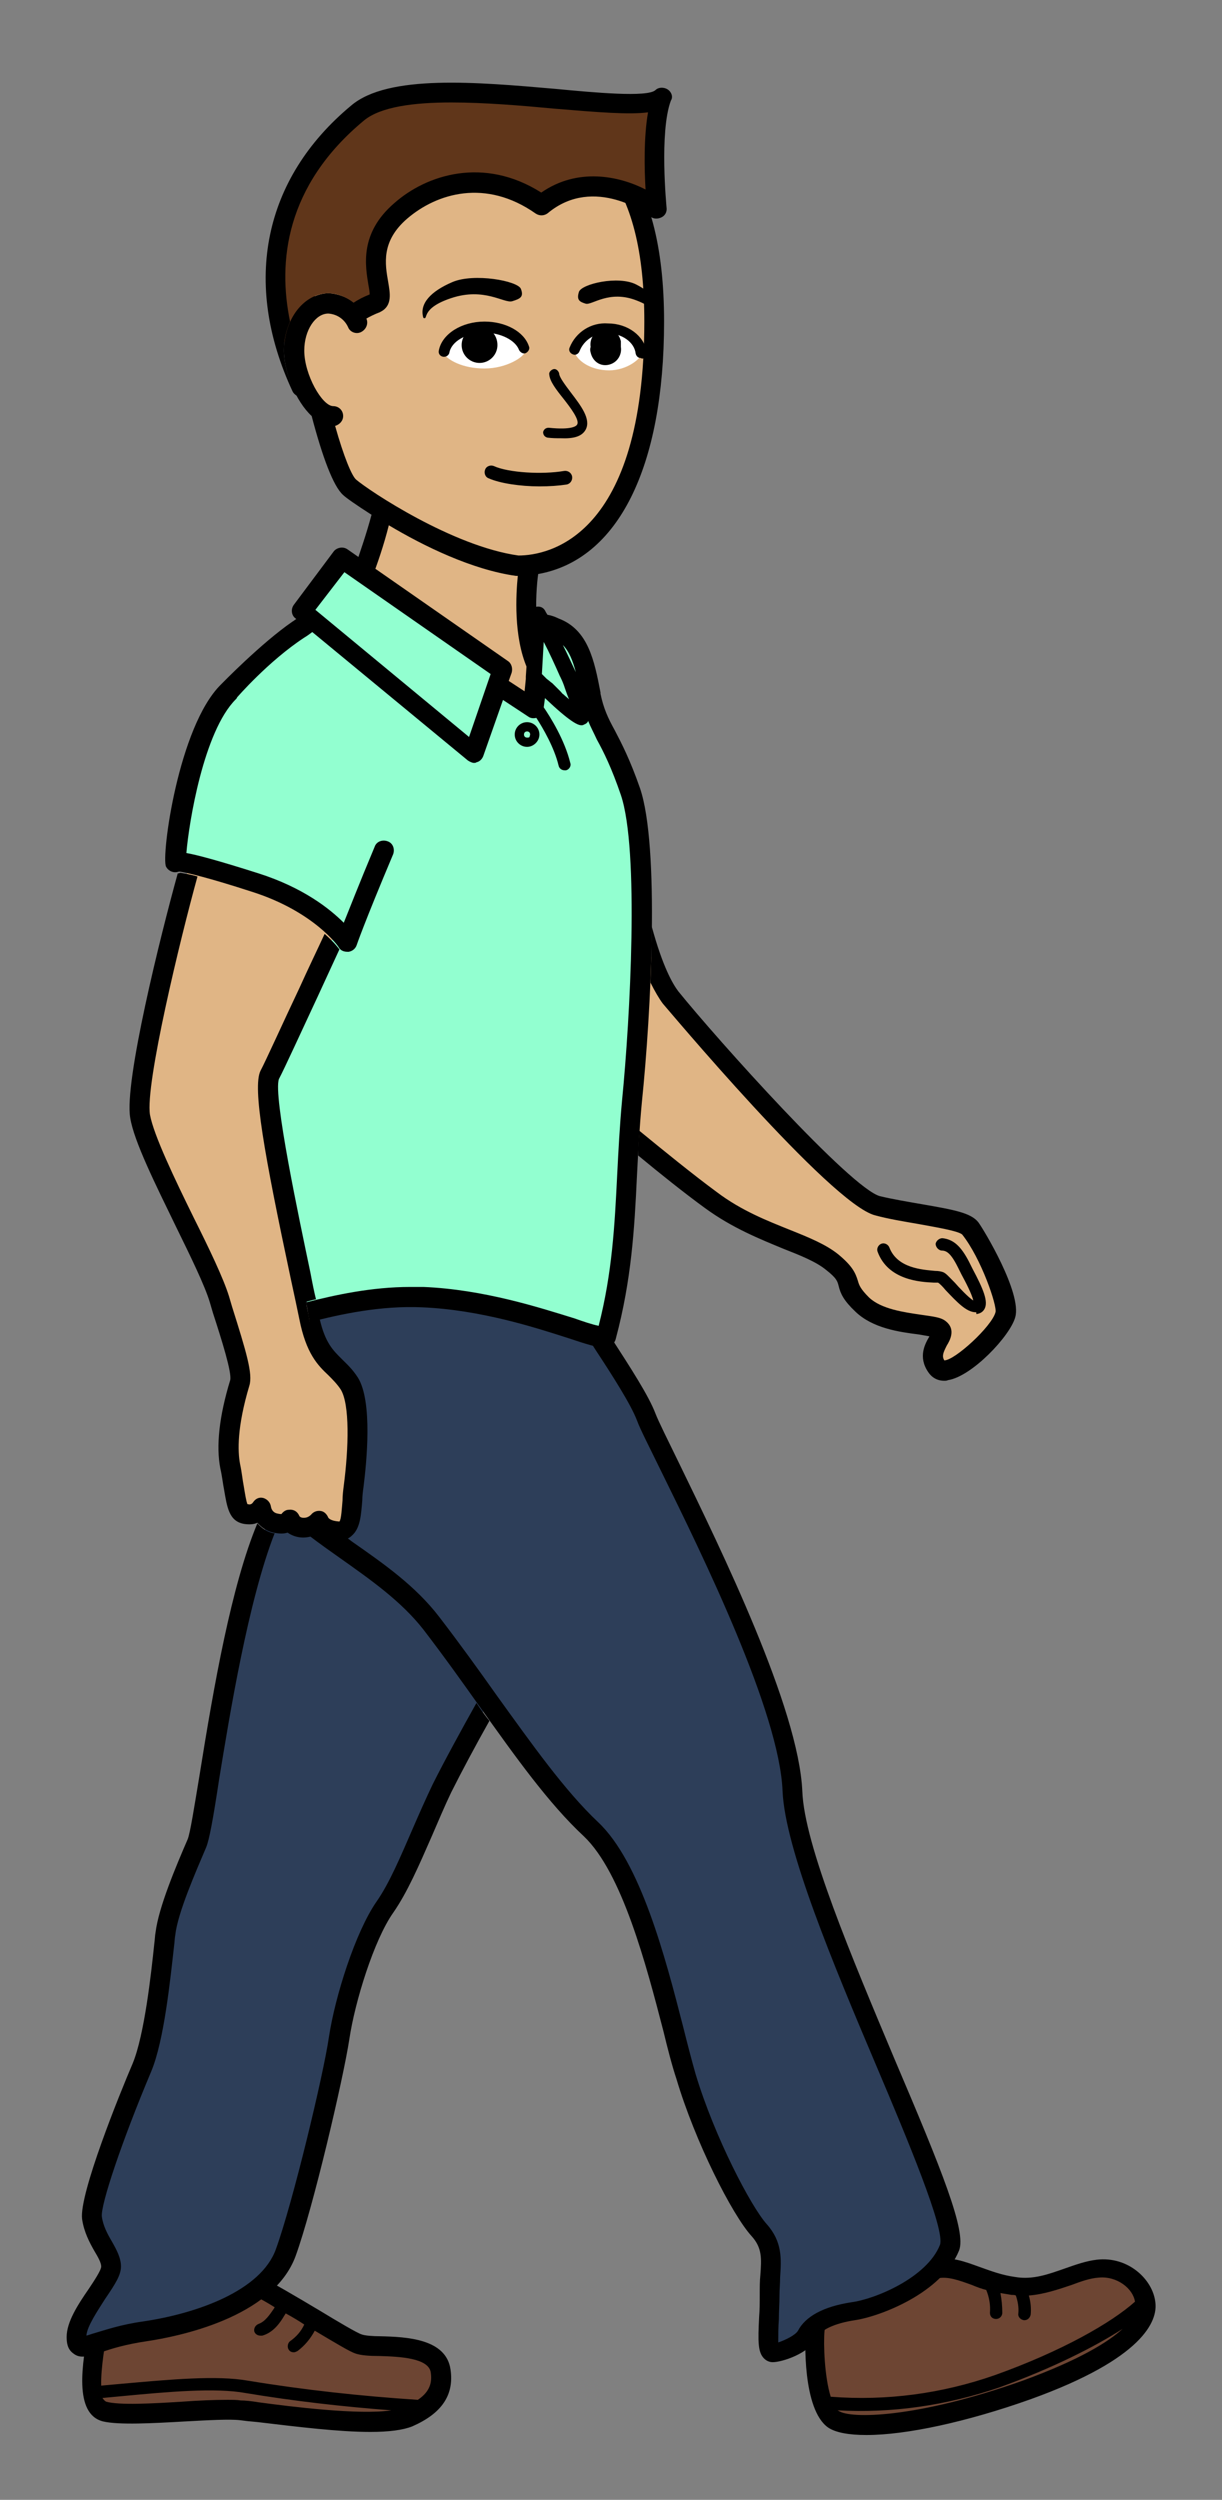 <svg xmlns="http://www.w3.org/2000/svg" xmlns:xlink="http://www.w3.org/1999/xlink" viewBox= "0 0 198 405" width="198px" height="405px">
<rect x="0" y="0" width="198" height="405" fill="#808080" stroke="none"/>
<g xmlns="http://www.w3.org/2000/svg" id="FatherV2.svg">
<path id="Shoes" fill="#6D4533" d="M132.1,377.5C131.8,380,132,389.9,135,392C138,394.1,150.2,393,166.3,387.3C182.4,381.6,186,376.3,185.7,373.3C185.4,370.3,182,367.4,177.9,367.8C173.8,368.2,169.6,371.4,164.2,370.6C158.8,369.8,155.3,366.9,151.7,367.7S132.6,373.5,132.1,377.5zM16.4,374.2C15.9,378.6,12.9,389.7,17,390.7C21.1,391.7,34.6,390,38.9,390.5C43.2,391,61.1,393.7,66,391.6C70.9,389.5,71.8,386.9,71.4,384.1C70.7,379,60.6,380.6,58.1,379.7C55.8,378.9,38.6,367.7,35.3,367.6S16.5,373.3,16.4,374.2z"/>
<path id="ShoesBorder" d="M187.2,373C186.8,369.3,182.8,365.5,177.7,366.1C176,366.3,174.3,366.9,172.6,367.5C170,368.4,167.4,369.4,164.5,368.9C162.3,368.6,160.5,367.9,158.8,367.3C156.3,366.4,154,365.5,151.5,366.1C151.3,366.1,131.4,371.3,130.6,377.3L130.6,377.3C130.4,378.8,130,390.4,134.2,393.3C135.4,394.1,137.5,394.5,140.4,394.5C146.8,394.5,156.6,392.4,167,388.7C185.3,382.1,187.6,376,187.2,373zM165.7,385.7C148.5,391.8,137.8,391.9,135.9,390.6C135.8,390.6,135.8,390.5,135.7,390.5C144.6,391,153.4,389.7,161.9,386.8C170.5,383.7,177.4,380.2,181.9,377.3C179.6,379.4,175,382.3,165.7,385.7zM161.2,384.8C152.6,387.8,143.7,389,134.6,388.3C133.6,385.1,133.4,379.8,133.6,377.6C133.9,375.3,146.4,370.4,152,369.1C153.6,368.8,155.3,369.4,157.5,370.2C158.2,370.5,159,370.8,159.8,371C160.3,372.2,160.5,373.5,160.4,374.7C160.4,375.3,160.8,375.7,161.4,375.7L161.4,375.7C161.9,375.7,162.4,375.3,162.4,374.7C162.4,373.6,162.3,372.6,162.1,371.5C162.7,371.6,163.3,371.7,163.9,371.8C164.2,371.8,164.4,371.8,164.6,371.9C164.9,372.8,165.1,373.8,165,374.8C164.9,375.3,165.3,375.8,165.9,375.9L166,375.9C166.5,375.9,166.9,375.5,167,375C167.1,374,167,372.9,166.7,371.9C169.2,371.7,171.5,370.9,173.6,370.2C175.2,369.6,176.6,369.1,178,369C181,368.7,183.6,370.8,183.9,372.9C180.1,376.3,172.1,380.9,161.2,384.8zM73,383.9C72.3,378.9,65.9,378.6,61.6,378.5C60.4,378.5,59.1,378.4,58.6,378.2C57.9,378,54.7,376.1,51.9,374.4C43.7,369.5,37.7,366.1,35.4,366C33,365.9,26.7,368.1,24.2,369C15.1,372.3,15,373.1,14.9,374C14.8,374.8,14.6,375.8,14.4,377C13.3,382.9,11.9,391.1,16.7,392.3C19.3,392.9,24.7,392.6,30,392.3C33.7,392.1,37.2,391.9,38.9,392.1C39.6,392.2,40.5,392.3,41.7,392.4C48.4,393.2,55,394,60,394C63,394,65.3,393.7,66.8,393.1C71.6,391,73.6,388,73,383.9zM41.9,389.2C40.7,389,39.7,388.9,39,388.9C38.4,388.8,37.7,388.8,36.8,388.8C34.8,388.8,32.2,388.9,29.5,389.1C24.7,389.4,19.3,389.7,17.2,389.1C17,389,16.8,388.8,16.6,388.5C17.7,388.4,18.7,388.3,19.8,388.2C27.2,387.5,34.9,386.8,39.8,387.7C47.6,389,55.5,389.9,63.4,390.5C58.3,391.3,47.1,389.9,41.9,389.2zM67.7,388.8C58.5,388.2,49.3,387.2,40.2,385.7C35.1,384.8,27.6,385.5,19.7,386.2C18.6,386.3,17.5,386.4,16.4,386.5C16.3,383.7,17.1,379.3,17.4,377.5C17.6,376.6,17.7,375.7,17.8,375C20.4,373.5,32.6,369.1,35.1,369.2C35.7,369.2,37.3,370,39.3,371C38.7,371.6,37.7,372.4,37,372.8L36.5,373.1C36,373.4,35.9,374,36.3,374.5C36.5,374.8,36.8,374.9,37.1,374.9C37.3,374.9,37.5,374.8,37.7,374.7L38.2,374.4C39.3,373.6,40.5,372.8,41.2,371.9C42.3,372.5,43.4,373.1,44.5,373.8C44.5,373.9,44.4,373.9,44.4,374C43.7,375,43,376.1,41.9,376.5C41.4,376.7,41.1,377.2,41.2,377.7C41.3,378.1,41.7,378.4,42.2,378.4C42.3,378.4,42.4,378.4,42.5,378.4C44.3,377.9,45.4,376.3,46.1,375.1C46.2,375,46.2,374.9,46.3,374.8C47.4,375.4,48.4,376,49.3,376.6C48.8,377.7,48,378.6,47,379.3C46.6,379.6,46.5,380.3,46.8,380.7C47,381,47.3,381.1,47.6,381.1C47.8,381.1,48,381,48.2,380.9C49.4,380,50.3,378.9,51,377.6C54.7,379.8,56.7,381,57.6,381.3C58.5,381.6,59.8,381.7,61.5,381.7C64.7,381.8,69.5,382,69.8,384.4C70,385.8,69.8,387.4,67.7,388.8z"/>
<path id="Pants" fill="#2D3E59" d="M128.4,290.2C127.7,273.2,106.9,235.4,104.7,229.6S91.8,209.8,92,207.2C92,207.2,75.8,207.5,59,207.9C42.1,208.3,36.5,211.9,38.9,229.3C39.7,234.9,42.1,239.1,45.4,242.6C37.2,256.4,33.5,294.8,31.9,298.5C30.1,302.8,27.2,309.4,26.8,313.2C26.4,317,25.3,329.4,23,334.9C20.7,340.4,14.5,355.9,14.9,359.3C15.4,362.7,18,365.1,18,367.2C18,369.3,12.4,375.1,12.4,378.5C12.4,381.9,14.7,378.9,23.5,377.7C32.3,376.4,43.6,372.5,46.3,364.9C49.1,357.3,54,336.5,54.9,330.2C55.8,323.9,59.1,313.7,62.3,309C65.5,304.3,68.3,296.6,71.6,289.8C73.5,285.9,76.7,280,79.1,275.8C84.9,283.9,90.2,291.3,95.7,296.5C104,304.3,108,326.4,111.1,336.6C114.2,346.8,120.1,358.3,122.9,361.5C125.8,364.7,124.5,367.6,124.5,372C124.5,376.4,123.9,381.4,125,381.4C126.1,381.4,129.8,380.2,130.7,378.4C131.6,376.6,134.1,375.2,138.1,374.6C142.1,374,151.3,370.5,153.7,364.3C156.2,358.1,129.1,307.2,128.4,290.2z"/>
<path id="PantsBorder" d="M77.2,275.9C77.4,276.2,77.6,276.5,77.8,276.8C78.3,277.5,78.8,278.2,79.3,278.8C77.1,282.7,74.7,287.2,73.1,290.4C72,292.7,71,295.1,70,297.4C67.9,302.2,66,306.6,63.7,309.9C60.6,314.3,57.5,324.3,56.6,330.4C55.6,336.9,50.7,357.8,47.9,365.5C44.2,375.6,28.5,378.6,23.8,379.3C20.4,379.8,18.1,380.5,16.4,381.1C15.2,381.5,14.2,381.8,13.4,381.8C12.9,381.8,12.4,381.7,11.9,381.3C10.9,380.6,10.8,379.5,10.8,378.6C10.8,376.2,12.6,373.4,14.4,370.8C15.2,369.6,16.4,367.8,16.4,367.2C16.4,366.6,15.9,365.7,15.3,364.7C14.5,363.3,13.6,361.6,13.3,359.5C12.8,355.5,19.4,339.2,21.5,334.3C23.4,329.7,24.5,319.7,25,314.9C25.1,314.2,25.1,313.6,25.2,313.1C25.7,309,28.5,302.4,30.4,298C30.8,297.1,31.5,292.6,32.3,287.8C34.7,272.8,37.5,256.9,41.7,246.8C42.4,247.6,43.3,248.2,44.3,248.4C44.4,248.4,44.4,248.4,44.5,248.4C40.2,259.4,37.2,277.9,35.5,288.3C34.5,294.9,33.9,298.1,33.4,299.3C31.7,303.3,28.8,309.9,28.4,313.5C28.3,314,28.3,314.6,28.2,315.3C27.6,320.6,26.6,330.6,24.5,335.6C19.7,347,16.3,357.2,16.5,359.1C16.7,360.6,17.4,361.9,18.1,363.1C18.9,364.5,19.6,365.8,19.6,367.2C19.6,368.6,18.7,370,17,372.5C15.8,374.4,14.1,376.9,14,378.4C14.4,378.3,14.9,378.1,15.3,378C17,377.5,19.6,376.6,23.2,376.1C32,374.8,42.3,371.1,44.7,364.4C47.4,357,52.4,336.2,53.3,330C54.3,323.4,57.6,313,61,308.1C63.1,305.1,64.9,300.8,66.9,296.2C67.9,293.9,69,291.4,70.1,289.1C72,285.3,74.9,280,77.2,275.9zM144.9,333.5C138.1,317.3,130.3,298.9,130,290.2C129.4,276.7,116.8,251,110.1,237.2C108.2,233.3,106.7,230.3,106.2,229C105.1,226.1,102.1,221.5,99.2,217C96.9,213.4,93.7,208.5,93.6,207.3C93.6,206.9,93.5,206.4,93.2,206.1C92.9,205.8,92.5,205.6,92,205.6C91.8,205.6,75.6,205.9,58.9,206.3C55.8,206.4,52.9,206.6,50.4,206.9C50.6,208.1,50.9,209.1,51.1,210.1C53.3,209.8,55.9,209.6,59,209.5C72.9,209.2,86.5,208.9,90.7,208.8C91.4,210.7,93.3,213.7,96.5,218.7C99.2,222.8,102.2,227.5,103.2,230.1C103.7,231.5,105.2,234.4,107.2,238.5C113.9,252.1,126.3,277.4,126.8,290.2C127.2,299.5,135,318.2,142,334.7C147,346.5,153.2,361.3,152.3,363.7C150.2,369,141.8,372.5,137.9,373C133.4,373.7,130.5,375.3,129.3,377.6C128.9,378.3,127.3,379.1,126.1,379.5C126.1,378.5,126.1,377,126.2,375.7C126.2,374.5,126.3,373.2,126.3,371.9C126.3,370.9,126.4,370,126.4,369C126.6,366,126.8,363.2,124.2,360.3C121.7,357.5,115.8,346.3,112.7,336C112.1,333.9,111.4,331.2,110.7,328.4C107.8,317.1,103.8,301.7,96.9,295.2C91.5,290.1,86.2,282.6,80.5,274.7C77.6,270.6,74.5,266.3,71.2,262C67.3,256.9,62.1,253.3,57.1,249.8C56.8,249.6,56.5,249.3,56.1,249.1C55.7,249.3,55.3,249.4,54.7,249.4C54.6,249.4,54.5,249.4,54.4,249.4C52.9,249.3,51.9,248.9,51.2,248.4C50.8,248.6,50.5,248.7,50.1,248.8C51.8,250.1,53.5,251.3,55.2,252.5C60,255.9,65,259.4,68.6,264C71.9,268.3,74.9,272.5,77.8,276.6C83.5,284.6,88.9,292.2,94.6,297.5C100.8,303.4,104.7,318.3,107.5,329.1C108.2,332,108.9,334.7,109.6,336.8C112.6,346.9,118.6,358.8,121.8,362.3C123.5,364.2,123.4,365.9,123.2,368.6C123.1,369.5,123.1,370.6,123.1,371.7C123.1,372.9,123.1,374.2,123,375.4C122.8,379.4,122.8,381.1,123.8,382.1C124.2,382.5,124.7,382.7,125.2,382.7C126.7,382.7,131.1,381.3,132.3,378.8C132.9,377.5,135.2,376.4,138.5,375.9C142.6,375.3,152.6,371.5,155.4,364.6C156.6,361.5,152.7,351.8,144.9,333.5z"/>
<path id="Body" fill="#E0B585" d="M86.9,107.6C89.6,113.9,93,117.2,87.8,119S50,114.5,57.4,95.9C58.3,94.7,60.6,88.1,61.9,82.6C59.1,80.9,57.1,79.4,56.5,78.9C55.4,77.9,53.6,73.3,51.9,66.5C49.6,64.6,47.6,60,47.6,56.7C47.6,54.6,48.2,52.8,49.2,51.4C49.4,25,62,17.7,77.6,17.7C93.3,17.7,106,24.4,106,52.1C106,72.5,100.1,90.1,85.8,91.5C85.8,91.8,85.8,91.9,85.8,91.9S84.2,101.3,86.9,107.6zM157.2,199C155.9,197.3,148.1,196.9,142.2,195.4C136.3,193.9,112.6,166.6,108.7,161.6C104.8,156.6,101.9,141.4,101,137.1L95.7,178.7C95.7,178.7,107.5,188.9,115.2,194.6C122.9,200.3,130.8,201.3,134.9,204.6C139,207.9,136.2,207.9,139.8,211.5C143.5,215,151.1,214.4,152.4,215.5C153.7,216.6,149.8,218.5,151.8,221.5C153.7,224.4,162.2,216.1,163,213.1C163.8,210.1,158.5,200.7,157.2,199zM50,213.1C48.6,205.6,42,177.3,43.7,174C45,171.3,51.1,158.1,54.5,150.8C52.4,148.7,48.2,145.3,41.3,143.1C35.8,141.3,32.5,140.5,30.7,140.1C28.2,148.8,21.6,175.2,22.5,180.9C23.6,187.1,33.3,204.1,35.4,210.6C37.5,217.1,39.2,222.4,38.7,224.1C38.2,225.8,36.1,232.6,37.2,237.6C38.3,242.6,38,245.1,39.8,245.3C40.8,245.5,41.7,245.1,42.3,244.3C42.5,245.5,43.4,246.5,44.6,246.7C46.7,247.1,46.9,246.1,46.9,246.1C47.3,247,48.1,247.5,49.1,247.5C50.1,247.5,51,247.1,51.6,246.4C51.6,246.4,52,247.9,54.7,248.1C57.4,248.3,56.9,244.1,57.3,240.9C57.7,237.7,58.8,227.8,56.6,224.2C54.3,220.5,51.5,220.6,50,213.1z"/>
<path id="Shirt" fill="#92FFD0" d="M102.2,128.3C99.1,119.2,96.8,117.9,95.8,112.8C94.8,107.7,94,103.3,89.9,101.8C89.3,101.5,88.7,101.3,88.1,101.2C87.6,100.2,87.2,99.6,87.2,99.6L86.5,109.8C86.5,109.8,86.7,110,86.9,110.2L86.4,114.9L80.5,111.1L81.4,108.6L55.4,90.5L48.9,99L50.7,100.5C45.9,103.9,39.9,107.7,37,112.2L37,112.2C29.7,119.4,27.9,142.4,28.5,139.6C28.5,139.6,30.6,139.6,41.3,143.1C41.9,143.3,42.5,143.5,43,143.7C43.1,143.7,43.3,143.8,43.4,143.8C43.9,144,44.5,144.2,45,144.4C45,144.4,45.1,144.4,45.1,144.5C45.6,144.7,46,144.9,46.5,145.1C46.6,145.1,46.7,145.2,46.8,145.2C47.3,145.4,47.7,145.7,48.1,145.9C48.2,145.9,48.2,146,48.3,146C48.7,146.2,49,146.4,49.4,146.6C49.5,146.6,49.6,146.7,49.6,146.7C50,146.9,50.3,147.2,50.6,147.4C50.7,147.5,50.8,147.5,50.9,147.6C51.2,147.8,51.4,148,51.7,148.1C51.8,148.2,51.9,148.2,51.9,148.3C52.2,148.5,52.4,148.7,52.7,148.9C52.8,149,52.9,149.1,53,149.2C53.1,149.3,53.3,149.4,53.4,149.5C53.6,149.7,53.8,149.9,54,150C54.1,150.1,54.1,150.1,54.2,150.2C54.3,150.3,54.5,150.5,54.6,150.6L54.6,150.6C51.1,158,45.1,171.1,43.8,173.8C42.2,177,48.4,204,50,212.3C55.2,210.9,61.7,209.6,68.6,209.9C84.3,210.6,98,217.7,98.4,216.1C102,202.7,101.3,192,102.5,178.2S105.3,137.4,102.2,128.3z"/>
<path id="BodyBorder" d="M158.1,212.6C156.6,212.6,155.1,211,153.2,209C152.8,208.5,152.3,208,152,207.8C151.9,207.8,151.6,207.8,151.3,207.8C149.1,207.7,143.9,207.4,142.2,202.8C142,202.3,142.3,201.7,142.8,201.5C143.3,201.3,143.9,201.6,144.1,202.1C145.4,205.5,149.5,205.7,151.5,205.9C152.1,205.9,152.5,206,152.8,206.1C153.3,206.3,153.7,206.8,154.7,207.8C155.3,208.5,156.9,210.2,157.7,210.7C157.5,209.7,156.4,207.6,155.8,206.5C155.6,206.1,155.4,205.7,155.2,205.3C154,202.9,153.3,202.6,152.5,202.6C152,202.5,151.6,202,151.6,201.5C151.7,201,152.2,200.6,152.7,200.6C154.5,200.8,155.7,201.9,157,204.4C157.2,204.8,157.4,205.2,157.6,205.6C159.3,208.8,160.2,210.9,159.5,212.1C159.2,212.6,158.8,212.8,158.2,212.9C158.2,212.6,158.2,212.6,158.1,212.6zM50.5,67.4C47.9,65,46,60.2,46,56.7C46,54.5,46.6,52.5,47.6,50.9C48,27.8,58,16.1,77.6,16.1C98.1,16.1,107.6,27.6,107.6,52.1C107.6,75.8,100.1,90.7,87.2,93L87.2,93C87,94.4,86.7,97.8,87,101.3L86.5,109.7C86.5,109.7,86.7,109.9,86.9,110.1L86.8,111.2C86.3,110.3,85.9,109.3,85.4,108.2C83.2,103.1,83.6,96.3,83.9,93.3L83.9,93.3L83.8,93.3C83.7,93.3,83.7,93.3,83.6,93.3C76.5,92.3,68.7,88.5,63,85.1L63,85.1C62.2,88.3,61.1,91.5,60.2,93.8L57.5,91.9C58.3,89.6,59.4,86.4,60.2,83.4L60.2,83.4C57.7,81.8,56,80.6,55.6,80.2C54,78.8,52.2,73.9,50.5,67.4zM58.5,53.8C57.7,54.2,56.7,53.8,56.4,53C55.8,51.7,54.6,50.9,53.2,50.8C51.1,50.8,49.3,53.5,49.3,56.8C49.3,60.7,52.2,65.8,54,65.8C54.9,65.8,55.6,66.5,55.6,67.4C55.6,68.2,55,68.8,54.3,69C55.7,74,57,77.1,57.7,77.7C59.8,79.5,73.3,88.5,84,90C88.9,90,104.4,87,104.4,52.1C104.4,29.4,96.2,19.3,77.7,19.3C60.5,19.3,52,28.5,51,48C51.7,47.7,52.5,47.5,53.3,47.5C56,47.7,58.3,49.2,59.4,51.7C59.7,52.5,59.3,53.4,58.5,53.8zM158.5,198C157.3,196.5,154.6,196,149.4,195.1C147.1,194.7,144.7,194.3,142.6,193.8C137.9,192.6,116.2,168.4,109.9,160.6C109,159.4,107.4,156.7,105.6,150.1C105.6,153.1,105.5,156.2,105.4,159.2C106.1,160.6,106.8,161.8,107.4,162.6C107.7,162.9,134.6,195.1,141.8,196.9C144,197.5,146.5,197.9,148.8,198.3C151.5,198.8,155.2,199.4,155.9,200C159,203.9,161.6,211.6,161.3,212.6C160.7,214.9,154.7,220.4,153,220.4L153,220.4C152.6,219.7,152.8,219.2,153.4,218C153.9,217.2,154.9,215.4,153.3,214.1C152.5,213.4,151.2,213.3,149.2,213C146.5,212.6,142.8,212.1,140.8,210.2C139.4,208.8,139.2,208.2,139,207.5C138.6,206.2,138.1,205.1,135.8,203.2C133.8,201.6,131.1,200.5,128.1,199.3C124.4,197.8,120.2,196.2,116.1,193.1C112.3,190.3,107.5,186.4,103.6,183.2C103.5,184.6,103.4,185.9,103.4,187.2C106.9,190.1,110.9,193.3,114.2,195.7C118.7,199,123.3,200.8,126.9,202.3C129.7,203.4,132.2,204.4,133.8,205.7C135.6,207.1,135.7,207.6,135.9,208.4C136.2,209.6,136.7,210.7,138.6,212.5C141.4,215.2,145.7,215.8,148.9,216.2C149.4,216.3,150.1,216.4,150.6,216.5C149.9,217.7,148.7,219.8,150.4,222.3C151,223.2,151.9,223.7,153,223.7C153.2,223.7,153.4,223.7,153.6,223.6C157.5,223,163.7,216.4,164.5,213.4C165.6,209.5,159.4,199.2,158.5,198zM55.4,220.2C54,218.8,52.7,217.6,51.8,213.7C51.3,213.8,50.7,214,50.2,214.1C50.1,213.8,50.1,213.5,50,213.1C49.9,212.5,49.7,211.8,49.6,210.9C50.1,210.8,50.6,210.6,51.2,210.5C50.9,209.3,50.6,207.8,50.3,206.2C48.5,197.6,44.2,177.4,45.2,174.8C46.1,173.1,48.7,167.4,51.5,161.4C52.7,158.8,53.9,156.2,55,153.8L54.9,153.7C54.9,153.7,54.2,152.7,52.6,151.3C51.4,153.9,49.9,157,48.5,160.1C45.8,165.8,43.1,171.8,42.2,173.5C40.9,176.2,42.8,186.9,47.1,207.1C47.7,209.9,48.2,212.2,48.5,213.7C49.6,219.3,51.5,221.2,53.2,222.8C53.9,223.5,54.6,224.2,55.2,225.1C56.7,227.5,56.5,234.6,55.7,240.7C55.6,241.5,55.5,242.3,55.5,243.1C55.4,244.2,55.3,246.2,55,246.5C55,246.5,55,246.5,54.9,246.5C53.6,246.4,53.3,246,53.2,245.9C53,245.4,52.6,244.9,52,244.8C51.4,244.7,50.8,244.9,50.4,245.4C50.1,245.7,49.7,245.9,49.3,245.9C49.2,245.9,49.2,245.9,49.1,245.9C48.9,245.9,48.6,245.8,48.5,245.6C48.2,244.9,47.6,244.5,46.8,244.6C46.3,244.6,45.9,244.9,45.6,245.3C45.5,245.3,45.3,245.3,44.9,245.2C44.4,245.1,44,244.7,43.9,244.1C43.8,243.4,43.3,242.9,42.7,242.7C42,242.5,41.4,242.8,41,243.4C40.8,243.7,40.5,243.8,40.2,243.7C40.2,243.7,40.2,243.7,40.1,243.7C39.9,243.3,39.7,242,39.5,240.8C39.3,239.8,39.2,238.6,38.9,237.2C38.5,235.1,38.4,231.2,40.4,224.5C41,222.6,39.9,219,37.6,211.7L37.1,210C36.2,207.1,33.9,202.3,31.4,197.3C28.3,191,24.9,183.9,24.3,180.6C23.5,175.7,29.2,152.1,32,142C30.6,141.6,29.7,141.5,29.2,141.4C29,141.5,28.9,141.5,28.8,141.5C26,151.6,20.1,175.3,21.1,181.1C21.7,184.9,25.2,191.9,28.5,198.7C30.9,203.6,33.2,208.3,34,211L34.5,212.7C35.9,217,37.6,222.4,37.3,223.6C35.5,229.5,35,234.3,35.7,237.9C36,239.2,36.1,240.3,36.3,241.3C36.8,244.2,37.1,246.5,39.6,246.9C40.3,247,41.1,247,41.7,246.7C42.4,247.5,43.3,248.1,44.3,248.3C45.3,248.5,46,248.5,46.6,248.3C47.3,248.8,48.2,249.1,49.1,249.1C49.9,249.1,50.6,248.9,51.3,248.6C52,249.1,53,249.5,54.5,249.6C54.6,249.6,54.7,249.6,54.8,249.6C55.9,249.6,56.6,249.2,57,248.8C58.4,247.6,58.5,245.4,58.7,243.1C58.7,242.4,58.8,241.6,58.9,240.9C59.4,236.9,60.4,227.1,58,223.2C57.1,221.8,56.2,221,55.4,220.2z"/>
<path id="ShirtBorder" d="M85.4,121C85.9,121,86.4,120.8,86.8,120.4C87.2,120,87.4,119.5,87.4,119L87.4,119C87.4,117.9,86.5,117,85.4,117L85.4,117C84.3,117,83.4,117.9,83.4,119S84.3,121,85.4,121L85.4,121zM84.9,119C84.9,118.7,85.1,118.5,85.4,118.5L85.4,118.5C85.7,118.5,85.9,118.7,85.9,119C85.9,119.1,85.8,119.3,85.8,119.4C85.7,119.5,85.6,119.5,85.4,119.5L85.4,119.5C85.1,119.5,84.9,119.3,84.9,119zM103.7,127.7C102.1,123.1,100.7,120.4,99.6,118.3C98.5,116.3,97.8,114.8,97.3,112.4L97.3,112.2C96.3,107,95.3,102,90.5,100.2C89.9,99.9,89.3,99.7,88.7,99.6C88.5,99.3,88.4,99.1,88.3,98.9C88,98.4,87.5,98.2,86.9,98.3C86.4,98.4,86,98.9,85.9,99.4L85.2,109.6C85.2,109.7,85.2,109.9,85.2,110L85,112L82.4,110.3L81.5,112.9L82.9,109C83.1,108.3,82.9,107.5,82.3,107.1L56.3,89C55.6,88.5,54.6,88.7,54.1,89.3L47.6,98C47.1,98.7,47.2,99.7,47.9,100.2L48,100.3C47.8,100.4,47.6,100.6,47.4,100.7C42.3,104.2,35.8,110.9,35.8,110.9L35.8,110.9C28.9,117.7,26.1,138.7,26.9,140.4C27.2,141,27.9,141.4,28.6,141.3C28.7,141.3,28.9,141.2,29.1,141.2C30.3,141.4,33.5,142.1,40.9,144.5C50.9,147.7,54.9,153.4,54.9,153.5C55.2,154,55.7,154.2,56.3,154.2C56.4,154.2,56.4,154.2,56.5,154.2C57.1,154.1,57.6,153.7,57.8,153.1C57.8,153.1,58.9,149.8,63.7,138.4C64,137.6,63.7,136.6,62.8,136.3C62,136,61,136.3,60.7,137.2C58.1,143.4,56.6,147.3,55.7,149.5C53.4,147.2,49.1,143.8,41.9,141.5C35.3,139.4,31.9,138.5,30.2,138.2C30.6,133.3,33,118.5,38.2,113.3C38.3,113.2,38.4,113.1,38.4,113L38.4,113C38.4,113,43.5,107.1,49.3,103.3C49.8,103,50.2,102.7,50.6,102.4L75.8,123.2C76.1,123.4,76.5,123.6,76.8,123.6C76.9,123.6,77.1,123.6,77.2,123.5C77.7,123.4,78.1,123,78.3,122.5L81.5,113.4L85.6,116.1C86,116.4,86.5,116.4,86.9,116.3C88,118,89.8,121.1,90.5,124C90.6,124.5,91,124.8,91.5,124.8C91.6,124.8,91.7,124.8,91.7,124.8C92.2,124.7,92.6,124.1,92.4,123.6C91.5,119.9,89.2,116.2,88.1,114.6L88.3,113.1C92.3,116.9,93.6,117.5,94.2,117.5C94.3,117.5,94.5,117.5,94.6,117.4C94.9,117.3,95.2,117.1,95.3,116.8C95.7,117.8,96.2,118.7,96.7,119.8C97.8,121.8,99.1,124.4,100.6,128.8C103.6,137.7,102.1,165,100.8,178.2C100.4,182.5,100.2,186.5,100,190.4C99.6,198.5,99.2,206.2,97,214.8C96,214.6,94.5,214.1,93.1,213.6C87.6,211.9,78.4,208.9,68.6,208.5C67.9,208.5,67.2,208.5,66.5,208.5C60.2,208.5,54.3,209.8,49.6,211C49.8,211.8,49.9,212.6,50,213.2C50.1,213.6,50.1,213.9,50.2,214.2C55.2,212.9,61.7,211.5,68.4,211.8C77.9,212.2,86.8,215.1,92.1,216.8C95.1,217.8,96.7,218.3,97.8,218.3C98.2,218.3,98.6,218.2,98.9,218C99.4,217.8,99.7,217.3,99.8,216.8C102.3,207.4,102.8,199.2,103.2,190.6C103.4,186.8,103.6,182.8,104,178.6C105.5,164.1,106.9,137.1,103.7,127.7zM76,119.4L51.1,98.8L55.8,92.7L79.5,109.2L76,119.4zM88.6,110L88.6,110C88.3,109.7,88.1,109.5,87.8,109.2L88.1,104C89,105.7,89.9,107.7,90.7,109.5C90.7,109.6,90.8,109.6,90.8,109.7C91.1,110.3,91.3,110.8,91.5,111.4C91.5,111.5,91.6,111.6,91.6,111.7C91.8,112.3,92,112.8,92.2,113.3C91.9,113,91.6,112.8,91.3,112.5C91.1,112.4,91,112.2,90.8,112C90.7,111.9,90.5,111.7,90.4,111.6C90.2,111.4,89.9,111.1,89.7,110.9C89.6,110.8,89.6,110.8,89.5,110.7C89.2,110.5,88.9,110.2,88.6,110L88.6,110zM91.2,104.5C92.2,105.5,92.8,107,93.3,108.9C92.6,107.4,91.9,105.9,91.2,104.5z"/>
<path id="EyeWhites" fill="#FFFFFF" d="M85.1,56.9C85,57.8,82.1,59.7,78.5,59.7C74.9,59.7,72.5,58.3,71.8,57.2C70.7,55.5,74.8,52.8,78.5,52.8S85.3,54.9,85.1,56.9zM104,57.2C103.9,58.1,101.6,60,98.7,60C95.8,60,93.9,58.6,93.3,57.5C92.4,55.8,95.7,53.1,98.6,53.1S104.2,55.2,104,57.2z"/>
<path id="Eyes" d="M80.6,55.9C80.6,57.5,79.3,58.8,77.7,58.8C76.1,58.8,74.8,57.5,74.8,55.9C74.8,54.3,76.1,53,77.7,53L77.7,53C79.3,52.9,80.6,54.2,80.6,55.9C80.6,55.8,80.6,55.9,80.6,55.9zM100.6,56.2C100.8,57.5,100,58.8,98.6,59.1C97.2,59.4,96,58.5,95.7,57.1C95.6,56.8,95.6,56.5,95.7,56.2C95.5,54.9,96.3,53.6,97.7,53.3C99.1,53,100.3,53.9,100.6,55.3C100.6,55.6,100.6,55.9,100.6,56.2z"/>
<path id="MouthNose" d="M87.4,78.8C84.3,78.8,81,78.3,79.2,77.5C78.6,77.3,78.4,76.6,78.6,76.1C78.8,75.5,79.5,75.3,80,75.5C82.4,76.6,87.9,76.9,91.4,76.3C92,76.2,92.6,76.6,92.7,77.2C92.8,77.8,92.4,78.4,91.8,78.5C90.5,78.7,89,78.8,87.4,78.8zM94.9,69.6C95.8,67.9,94.1,65.7,92.5,63.6C91.6,62.4,90.6,61.1,90.6,60.5C90.5,60.1,90.1,59.7,89.7,59.8C89.3,59.9,88.9,60.3,89,60.7C89.1,61.8,90.1,63.1,91.3,64.6C92.4,66,94,68.1,93.5,68.8C93.4,69,92.7,69.7,88.9,69.3C88.4,69.3,88.1,69.6,88,70C88,70.5,88.3,70.8,88.7,70.9C89.5,71,90.1,71,90.8,71C93,71.1,94.3,70.7,94.9,69.6z"/>
<path id="EyeLids" d="M72,57.8C71.9,57.8,71.9,57.8,71.8,57.8C71.3,57.7,71,57.3,71.1,56.8C71.6,54.1,74.8,52.1,78.5,52.1C81.9,52.1,84.9,53.7,85.7,56.1C85.9,56.5,85.6,57,85.2,57.2C84.8,57.4,84.3,57.1,84.1,56.7C83.5,55.1,81.1,53.9,78.5,53.9C75.6,53.9,73.1,55.3,72.8,57.2C72.7,57.5,72.4,57.8,72,57.8zM104.1,58.1C104.6,58,104.9,57.6,104.8,57.1C104.4,54.4,101.7,52.4,98.5,52.4L98.5,52.4C95.8,52.2,93.3,53.8,92.3,56.3C92.1,56.7,92.3,57.2,92.8,57.4C93.2,57.6,93.7,57.4,93.9,56.9C94.6,55.1,96.4,53.9,98.4,54C100.7,54,102.8,55.4,103,57.3C103.1,57.7,103.4,58,103.8,58C104,58.1,104.1,58.1,104.1,58.1z"/>
<path id="EyeBrows" d="M68.6,51.5C67.9,49.2,69.8,47.2,73.3,45.7C76.8,44.2,83.9,45.5,84.4,46.8C84.9,48.1,84.3,48.4,83,48.8C81.7,49.2,78.5,46.5,73.1,48.3C68,50,69.5,51.9,68.6,51.5zM106.9,51.8C107.5,49.5,106,47.6,103.1,46.1C100.2,44.6,94.2,46,93.8,47.3C93.4,48.6,93.9,48.9,94.9,49.2C95.9,49.5,98.7,46.9,103.2,48.7C107.4,50.3,106.1,52.3,106.9,51.8z"/>
<path id="Hair" fill="#60361A" d="M107.3,15.8C102.9,19.8,67.3,10.4,57.9,18.3C42.6,31.1,43.6,46.3,46.1,55.5C46.6,51,49.6,47.5,53.3,47.5C55.4,47.6,57.3,48.7,58.5,50.3C59.3,49.8,60.2,49.4,61.1,49.1C63.4,47.9,57.4,40.8,65,34.2C70.7,29.3,79.5,27.4,87.8,33.3C96.5,26.2,106.5,33.8,106.5,33.8S105.2,21.3,107.3,15.8z"/>
<path id="HairBorder" d="M108.2,14.5C107.6,14.1,106.7,14.1,106.2,14.6C104.9,15.8,96.3,15,90,14.4C77.3,13.3,62.9,12,56.9,17.1C42.7,28.9,39.2,45.8,47.4,63.4C47.6,63.8,47.9,64,48.2,64.2C46.8,61.8,46,59,46,56.7C46,55,46.4,53.5,47,52.1C45,42.5,46.2,30.1,59,19.5C61.7,17.3,67,16.6,73.1,16.6C78.5,16.6,84.5,17.1,89.8,17.6C97,18.2,101.9,18.6,105,18.2C104.3,22.2,104.4,27.4,104.6,30.7C100.3,28.5,93.6,27.1,87.7,31.2C78.4,25.3,69.1,28.3,63.9,32.9C58.2,37.8,59.2,43.1,59.7,46.2C59.8,46.7,59.9,47.3,59.9,47.7C58.9,48.1,58.1,48.5,57.2,49.1C58,49.8,58.7,50.7,59.2,51.7L59.2,51.7C59.9,51.3,60.7,50.9,61.5,50.6C61.6,50.6,61.6,50.5,61.7,50.5C63.6,49.5,63.2,47.5,62.9,45.7C62.4,42.8,61.7,39.1,66,35.4C70.8,31.3,78.7,28.9,86.8,34.6C87.4,35,88.2,35,88.8,34.5C96.3,28.3,105.1,34.8,105.4,35.1C105.9,35.5,106.6,35.5,107.2,35.2C107.8,34.9,108.1,34.3,108,33.6C108,33.5,106.8,21.4,108.7,16.3C109.1,15.7,108.8,14.9,108.2,14.5z"/>
</g>
</svg>